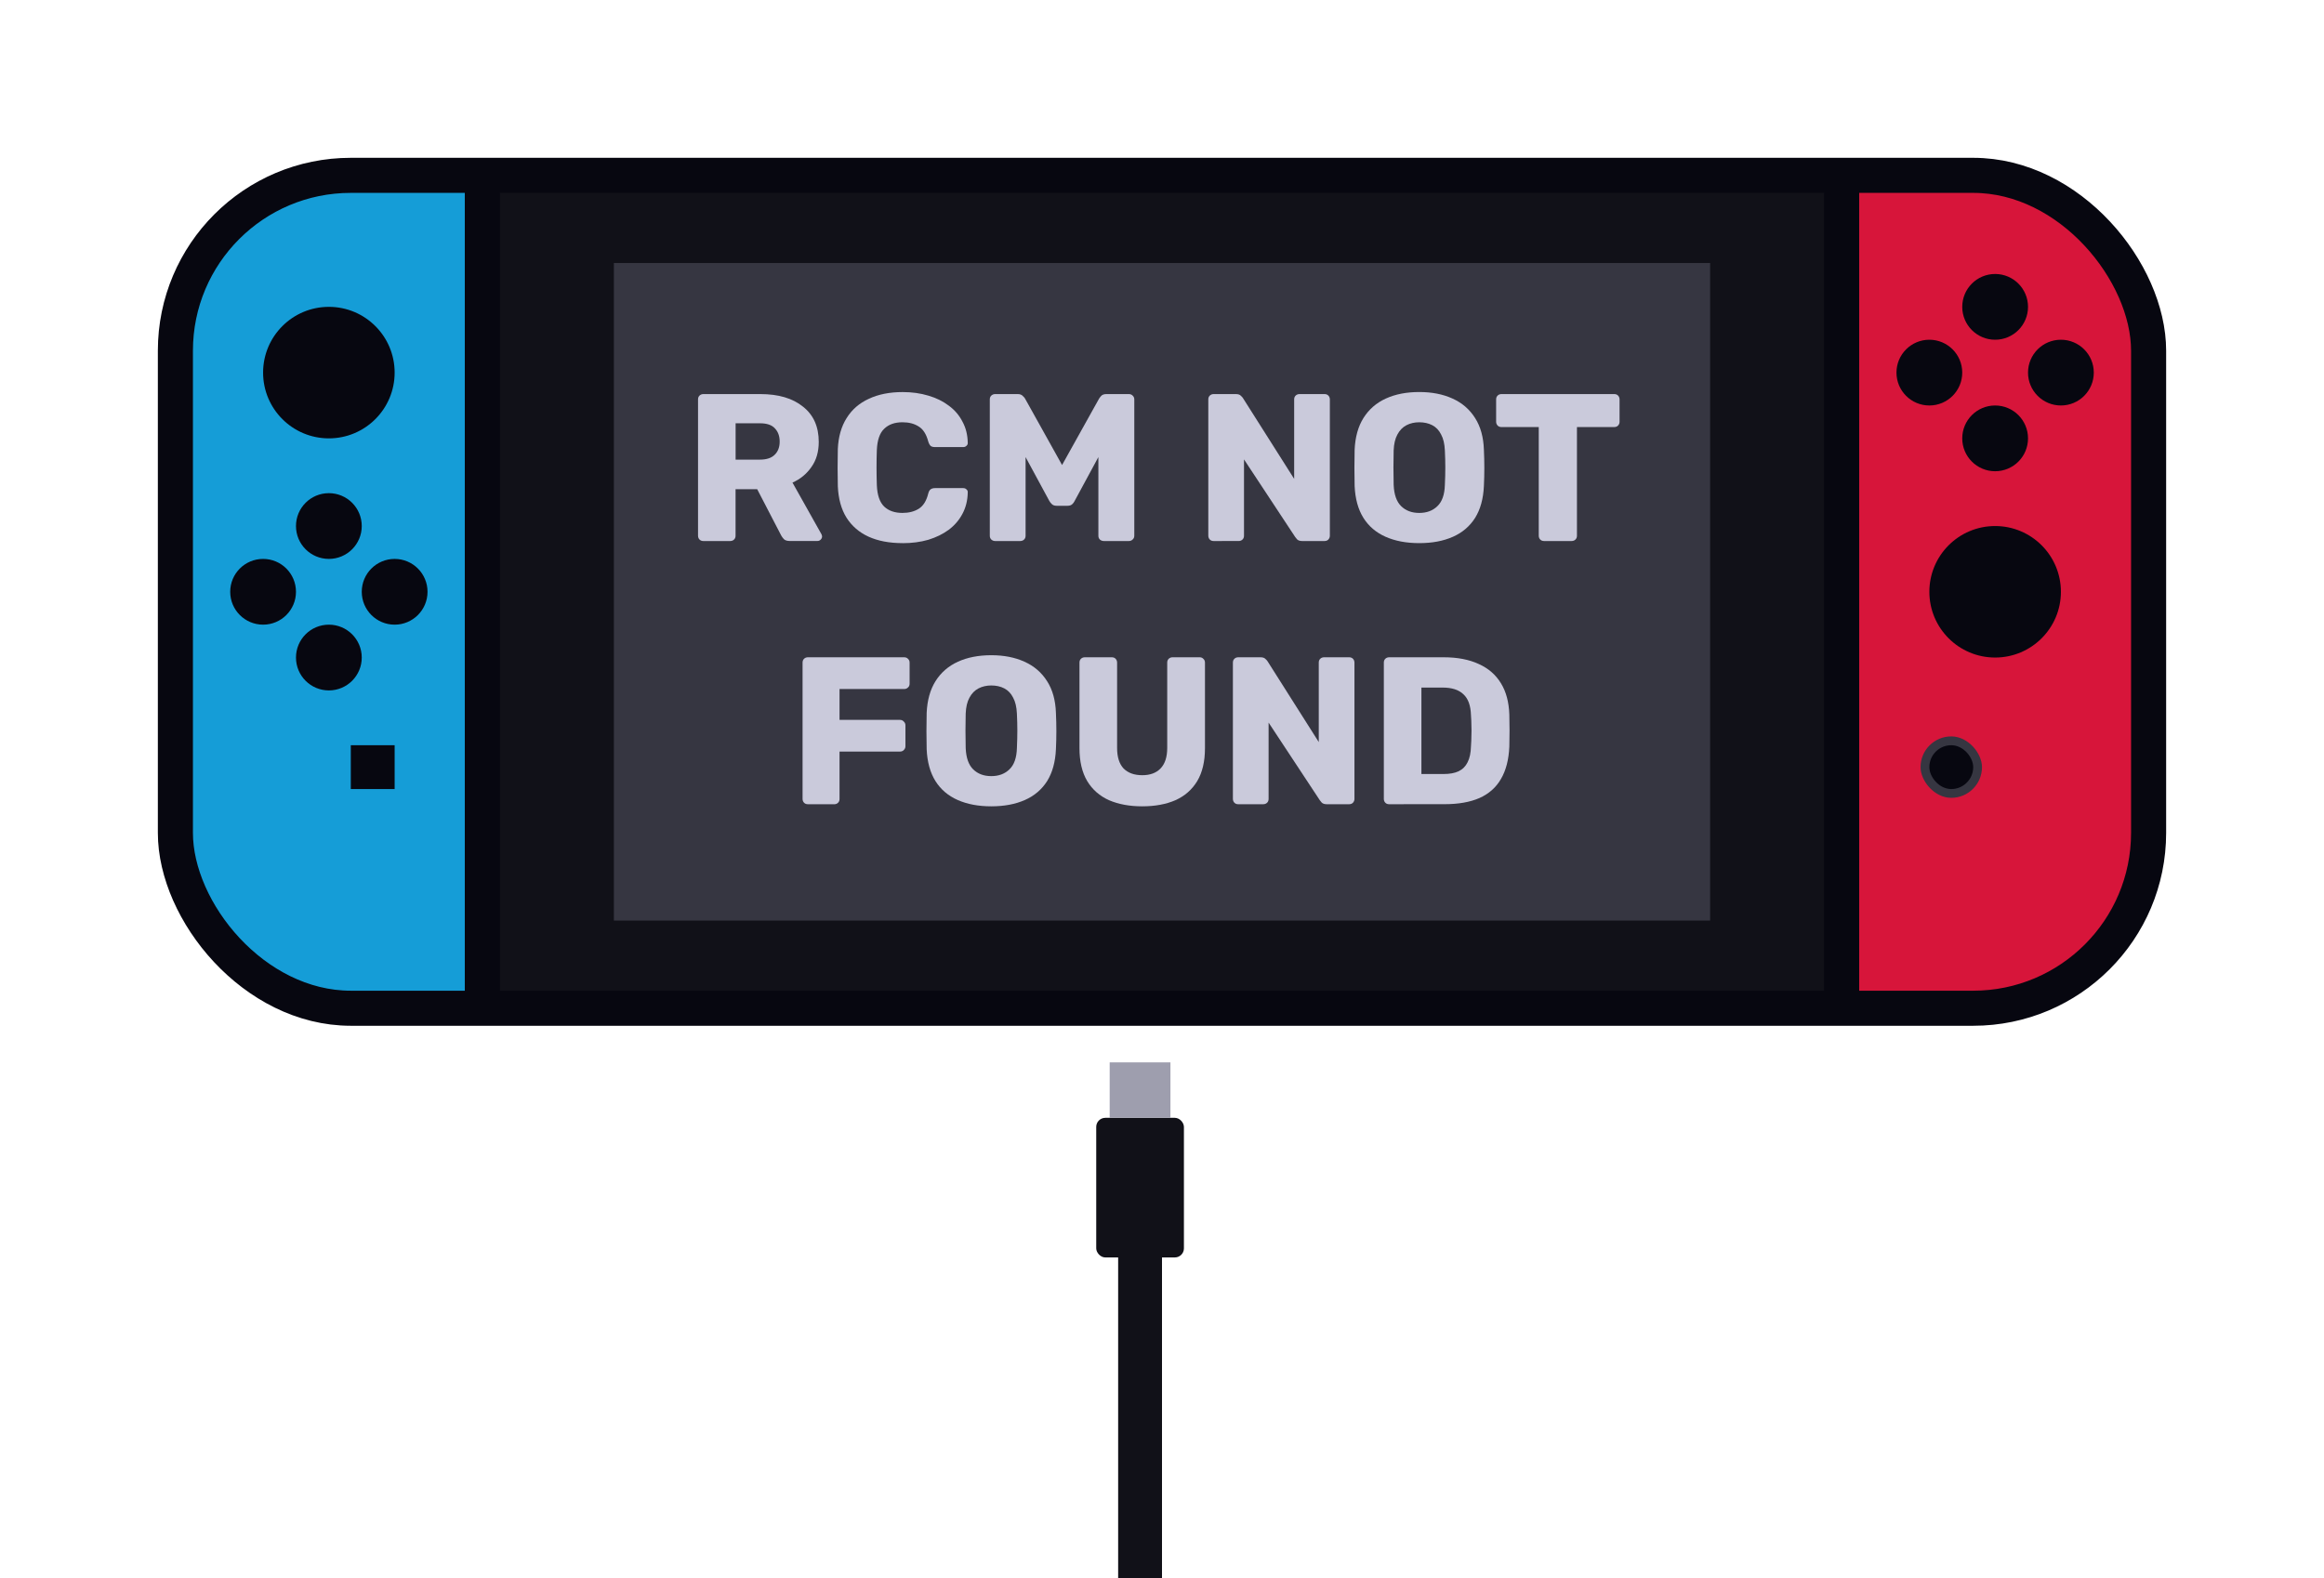 <?xml version="1.0" encoding="UTF-8"?>
<!-- Created with Inkscape (http://www.inkscape.org/) -->
<svg id="SVGRoot" width="1060" height="720" version="1.1" viewBox="0 0 1060 720" xmlns="http://www.w3.org/2000/svg">
 <g transform="matrix(20 0 0 20 0 -1.1133e-5)">
  <rect x="4" y="4" width="12" height="19" ry="4" fill="#159dd7"/>
  <rect x="37" y="4" width="12" height="19" ry="4" fill="#d7153a"/>
  <rect x="11" y="4" width="31" height="19" ry="0" fill="#111118"/>
  <rect x="14" y="6" width="25" height="15" ry="0" fill="#363641"/>
 </g>
 <g transform="matrix(20 0 0 20 0 -1.1133e-5)" fill="#070710">
  <circle cx="7.5" cy="8.5" r="1.5"/>
  <circle cx="6" cy="13.5" r=".75"/>
  <circle cx="7.5" cy="12" r=".75"/>
  <circle cx="9" cy="13.5" r=".75"/>
  <circle cx="7.5" cy="15" r=".75"/>
  <circle transform="scale(-1)" cx="-45.5" cy="-13.5" r="1.5"/>
  <circle transform="scale(-1)" cx="-47" cy="-8.5" r=".75"/>
  <circle transform="scale(-1)" cx="-45.5" cy="-10" r=".75"/>
  <circle transform="scale(-1)" cx="-44" cy="-8.5" r=".75"/>
  <circle transform="scale(-1)" cx="-45.5" cy="-7" r=".75"/>
  <rect x="8" y="17" width="1" height="1" ry="0"/>
 </g>
 <rect x="875.98" y="335.98" width="28.028" height="28.028" ry="14.014" fill="#363641" stroke-width="20"/>
 <rect x="880" y="340" width="20" height="20" ry="10" fill="#070710" stroke-width="20"/>
 <rect x="80" y="80" width="900" height="380" ry="80" fill="none" stroke="#070710" stroke-width="16"/>
 <rect x="500" y="510" width="40" height="63.7" ry="4.138" fill="#111118" stroke-width="20"/>
 <rect x="506.14" y="484.7" width="27.706" height="25.298" fill="#9e9eae" stroke-width="20"/>
 <g transform="matrix(20 0 0 20 0 -1.1133e-5)" fill="none">
  <path d="m26 27.443v9.388" stroke="#111118"/>
  <path d="m42 4v19" stroke="#070710" stroke-width=".8"/>
  <path d="m11 4v19" stroke="#070710" stroke-width=".8"/>
 </g>
 <g transform="matrix(20 0 0 20 0 -1.1133e-5)" fill="#cacadb" stroke-width=".319" aria-label="RCM NOT FOUND">
  <path d="m16.039 12.342q-0.053 0-0.086-0.034t-0.034-0.086v-3.112q0-0.053 0.034-0.086t0.086-0.034h1.302q0.618 0 0.972 0.287 0.359 0.282 0.359 0.804 0 0.34-0.168 0.574-0.163 0.235-0.431 0.354l0.661 1.178q0.014 0.029 0.014 0.053 0 0.038-0.034 0.072-0.029 0.029-0.072 0.029h-0.632q-0.091 0-0.134-0.043-0.043-0.048-0.062-0.086l-0.546-1.053h-0.493v1.063q0 0.053-0.034 0.086t-0.086 0.034zm0.737-1.857h0.555q0.225 0 0.335-0.11 0.115-0.11 0.115-0.302 0-0.187-0.11-0.302-0.105-0.115-0.34-0.115h-0.555z"/>
  <path d="m20.586 12.39q-0.455 0-0.78-0.148-0.321-0.148-0.503-0.436-0.177-0.287-0.196-0.713-0.005-0.196-0.005-0.421t0.005-0.431q0.019-0.416 0.201-0.704 0.182-0.292 0.507-0.44 0.326-0.153 0.771-0.153 0.316 0 0.584 0.081 0.268 0.077 0.469 0.23 0.201 0.148 0.311 0.364 0.115 0.211 0.12 0.479 0.005 0.043-0.029 0.072-0.029 0.029-0.072 0.029h-0.646q-0.062 0-0.096-0.024-0.034-0.029-0.057-0.101-0.067-0.254-0.22-0.345-0.148-0.096-0.369-0.096-0.263 0-0.416 0.148-0.153 0.144-0.168 0.484-0.014 0.393 0 0.804 0.014 0.34 0.168 0.488 0.153 0.144 0.416 0.144 0.22 0 0.373-0.096t0.215-0.345q0.019-0.072 0.053-0.096 0.038-0.029 0.101-0.029h0.646q0.043 0 0.072 0.029 0.034 0.029 0.029 0.072-0.005 0.268-0.12 0.484-0.11 0.211-0.311 0.364-0.201 0.148-0.469 0.23-0.268 0.077-0.584 0.077z"/>
  <path d="m22.693 12.342q-0.048 0-0.086-0.034-0.034-0.034-0.034-0.086v-3.112q0-0.053 0.034-0.086 0.038-0.034 0.086-0.034h0.517q0.077 0 0.115 0.043 0.043 0.038 0.053 0.062l0.843 1.513 0.843-1.513q0.014-0.024 0.048-0.062 0.038-0.043 0.12-0.043h0.512q0.053 0 0.086 0.034 0.038 0.034 0.038 0.086v3.112q0 0.053-0.038 0.086-0.034 0.034-0.086 0.034h-0.57q-0.053 0-0.091-0.034-0.034-0.034-0.034-0.086v-1.795l-0.541 1q-0.019 0.043-0.057 0.077-0.038 0.034-0.105 0.034h-0.249q-0.067 0-0.105-0.034t-0.062-0.077l-0.541-1v1.795q0 0.053-0.034 0.086t-0.086 0.034z"/>
  <path d="m27.676 12.342q-0.053 0-0.086-0.034t-0.034-0.086v-3.112q0-0.053 0.034-0.086t0.086-0.034h0.507q0.081 0 0.115 0.038 0.038 0.034 0.048 0.053l1.168 1.843v-1.814q0-0.053 0.034-0.086t0.086-0.034h0.574q0.053 0 0.086 0.034t0.034 0.086v3.112q0 0.048-0.034 0.086-0.034 0.034-0.086 0.034h-0.512q-0.077 0-0.115-0.038-0.034-0.038-0.043-0.053l-1.168-1.771v1.742q0 0.053-0.034 0.086t-0.086 0.034z"/>
  <path d="m32.367 12.39q-0.44 0-0.766-0.144t-0.507-0.431q-0.182-0.292-0.201-0.728-0.005-0.206-0.005-0.412t0.005-0.416q0.019-0.431 0.201-0.723 0.187-0.297 0.512-0.445t0.761-0.148q0.431 0 0.756 0.148 0.33 0.148 0.517 0.445 0.187 0.292 0.201 0.723 0.01 0.211 0.01 0.416t-0.01 0.412q-0.019 0.436-0.201 0.728-0.182 0.287-0.507 0.431t-0.766 0.144zm0-0.689q0.254 0 0.412-0.153 0.163-0.153 0.172-0.488 0.01-0.211 0.01-0.397t-0.01-0.388q-0.01-0.225-0.086-0.364-0.072-0.144-0.201-0.211-0.129-0.067-0.297-0.067-0.163 0-0.292 0.067t-0.206 0.211q-0.077 0.139-0.086 0.364-0.005 0.201-0.005 0.388t0.005 0.397q0.014 0.335 0.172 0.488 0.158 0.153 0.412 0.153z"/>
  <path d="m35.212 12.342q-0.053 0-0.086-0.034t-0.034-0.086v-2.48h-0.852q-0.053 0-0.086-0.034-0.034-0.038-0.034-0.086v-0.512q0-0.053 0.034-0.086t0.086-0.034h2.575q0.053 0 0.086 0.034t0.034 0.086v0.512q0 0.048-0.034 0.086-0.034 0.034-0.086 0.034h-0.852v2.48q0 0.053-0.034 0.086t-0.086 0.034z"/>
  <path d="m18.423 18.346q-0.053 0-0.086-0.034t-0.034-0.086v-3.112q0-0.053 0.034-0.086t0.086-0.034h2.197q0.053 0 0.086 0.034 0.038 0.034 0.038 0.086v0.484q0 0.053-0.038 0.086-0.034 0.034-0.086 0.034h-1.474v0.704h1.379q0.053 0 0.086 0.038 0.038 0.034 0.038 0.086v0.479q0 0.048-0.038 0.086-0.034 0.034-0.086 0.034h-1.379v1.082q0 0.053-0.034 0.086t-0.086 0.034z"/>
  <path d="m22.607 18.394q-0.44 0-0.766-0.144t-0.507-0.431q-0.182-0.292-0.201-0.728-0.005-0.206-0.005-0.412t0.005-0.416q0.019-0.431 0.201-0.723 0.187-0.297 0.512-0.445t0.761-0.148q0.431 0 0.756 0.148 0.33 0.148 0.517 0.445 0.187 0.292 0.201 0.723 0.01 0.211 0.01 0.416t-0.01 0.412q-0.019 0.436-0.201 0.728-0.182 0.287-0.507 0.431t-0.766 0.144zm0-0.689q0.254 0 0.412-0.153 0.163-0.153 0.172-0.488 0.01-0.211 0.01-0.397t-0.01-0.388q-0.01-0.225-0.086-0.364-0.072-0.144-0.201-0.211-0.129-0.067-0.297-0.067-0.163 0-0.292 0.067t-0.206 0.211q-0.077 0.139-0.086 0.364-0.005 0.201-0.005 0.388t0.005 0.397q0.014 0.335 0.172 0.488 0.158 0.153 0.412 0.153z"/>
  <path d="m26.049 18.394q-0.431 0-0.756-0.139-0.321-0.144-0.498-0.436-0.177-0.297-0.177-0.752v-1.953q0-0.053 0.034-0.086t0.086-0.034h0.618q0.053 0 0.086 0.034t0.034 0.086v1.948q0 0.311 0.148 0.469 0.153 0.153 0.426 0.153 0.268 0 0.416-0.153 0.153-0.158 0.153-0.469v-1.948q0-0.053 0.034-0.086 0.038-0.034 0.086-0.034h0.622q0.048 0 0.081 0.034 0.038 0.034 0.038 0.086v1.953q0 0.455-0.177 0.752-0.177 0.292-0.498 0.436-0.321 0.139-0.756 0.139z"/>
  <path d="m28.237 18.346q-0.053 0-0.086-0.034t-0.034-0.086v-3.112q0-0.053 0.034-0.086t0.086-0.034h0.507q0.081 0 0.115 0.038 0.038 0.034 0.048 0.053l1.168 1.843v-1.814q0-0.053 0.034-0.086t0.086-0.034h0.574q0.053 0 0.086 0.034t0.034 0.086v3.112q0 0.048-0.034 0.086-0.034 0.034-0.086 0.034h-0.512q-0.077 0-0.115-0.038-0.034-0.038-0.043-0.053l-1.168-1.771v1.742q0 0.053-0.034 0.086t-0.086 0.034z"/>
  <path d="m31.679 18.346q-0.053 0-0.086-0.034t-0.034-0.086v-3.112q0-0.053 0.034-0.086t0.086-0.034h1.245q0.469 0 0.799 0.153 0.33 0.148 0.507 0.44 0.177 0.287 0.191 0.713 0.005 0.211 0.005 0.369t-0.005 0.364q-0.019 0.445-0.191 0.737-0.168 0.292-0.493 0.436-0.321 0.139-0.79 0.139zm0.737-0.689h0.507q0.206 0 0.34-0.062 0.139-0.067 0.206-0.206 0.072-0.139 0.077-0.364 0.01-0.139 0.01-0.249 0.005-0.11 0-0.22 0-0.11-0.01-0.244-0.01-0.326-0.172-0.474-0.158-0.153-0.474-0.153h-0.484z"/>
 </g>
</svg>
